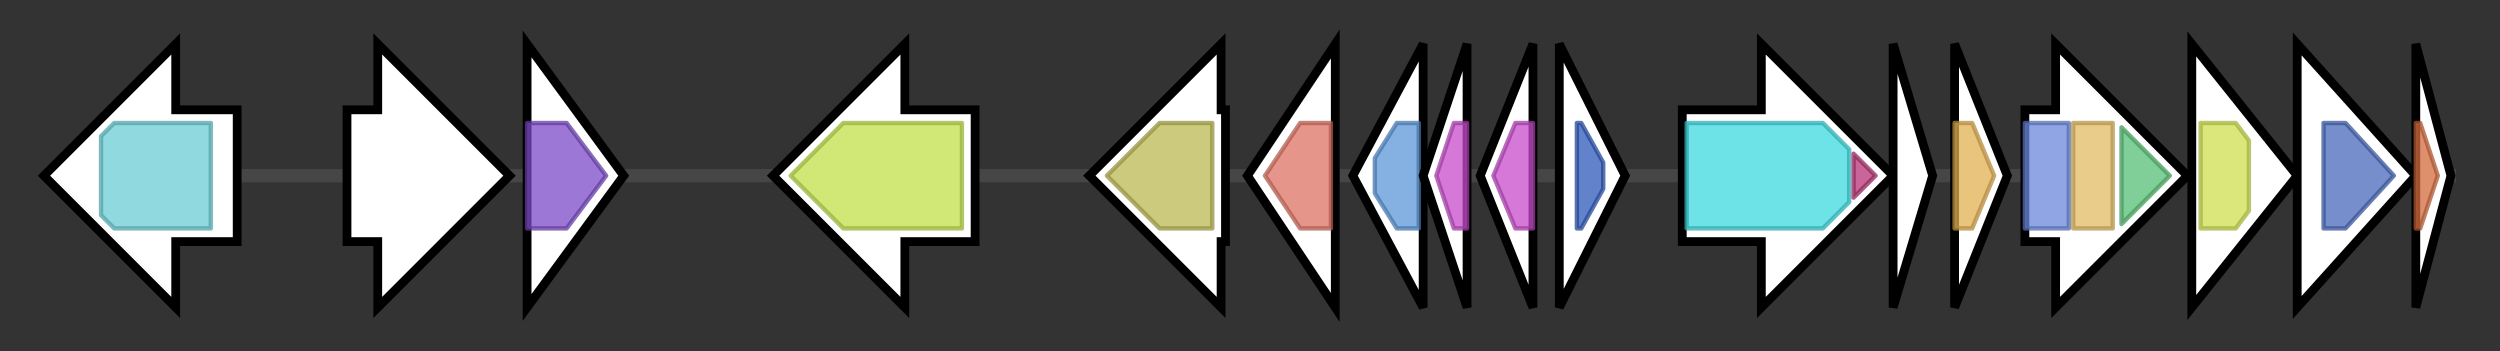 <svg version="1.1" baseProfile="full" xmlns="http://www.w3.org/2000/svg" width="569.167" height="80">
	<rect width="100%" height="100%" fill="#333333" stroke="none"/>
	<g>
		<line x1="10" y1="40.0" x2="559.167" y2="40.0" style="stroke:rgb(70,70,70); stroke-width:3 "/>
		<g>
			<title> (VO63_13540)
diaminopimelate decarboxylase</title>
			<polygon class=" (VO63_13540)
diaminopimelate decarboxylase" points="54,25 40,25 40,10 10,40 40,70 40,55 54,55" fill="rgb(255,255,255)" fill-opacity="1.0" stroke="rgb(0,0,0)" stroke-width="2"  />
			<g>
				<title>Orn_Arg_deC_N (PF02784)
"Pyridoxal-dependent decarboxylase, pyridoxal binding domain"</title>
				<polygon class="PF02784" points="23,31 26,28 48,28 48,52 26,52 23,49" stroke-linejoin="round" width="25" height="24" fill="rgb(106,204,212)" stroke="rgb(84,163,169)" stroke-width="1" opacity="0.75" />
			</g>
		</g>
		<g>
			<title> (VO63_13550)
hypothetical protein</title>
			<polygon class=" (VO63_13550)
hypothetical protein" points="79,25 86,25 86,10 116,40 86,70 86,55 79,55" fill="rgb(255,255,255)" fill-opacity="1.0" stroke="rgb(0,0,0)" stroke-width="2"  />
		</g>
		<g>
			<title> (VO63_13555)
phosphoribosylanthranilate isomerase</title>
			<polygon class=" (VO63_13555)
phosphoribosylanthranilate isomerase" points="120,10 142,40 120,70" fill="rgb(255,255,255)" fill-opacity="1.0" stroke="rgb(0,0,0)" stroke-width="2"  />
			<g>
				<title>PRAI (PF00697)
"N-(5'phosphoribosyl)anthranilate (PRA) isomerase"</title>
				<polygon class="PF00697" points="120,28 129,28 138,40 129,52 120,52" stroke-linejoin="round" width="19" height="24" fill="rgb(123,74,199)" stroke="rgb(98,59,159)" stroke-width="1" opacity="0.75" />
			</g>
		</g>
		<g>
			<title> (VO63_13565)
MFS transporter</title>
			<polygon class=" (VO63_13565)
MFS transporter" points="222,25 206,25 206,10 176,40 206,70 206,55 222,55" fill="rgb(255,255,255)" fill-opacity="1.0" stroke="rgb(0,0,0)" stroke-width="2"  />
			<g>
				<title>MFS_1 (PF07690)
"Major Facilitator Superfamily"</title>
				<polygon class="PF07690" points="180,40 192,28 219,28 219,52 192,52 180,40" stroke-linejoin="round" width="39" height="24" fill="rgb(193,224,74)" stroke="rgb(154,179,59)" stroke-width="1" opacity="0.75" />
			</g>
		</g>
		<g>
			<title> (VO63_13575)
pseudouridine-5'-phosphate glycosidase</title>
			<polygon class=" (VO63_13575)
pseudouridine-5'-phosphate glycosidase" points="279,25 278,25 278,10 248,40 278,70 278,55 279,55" fill="rgb(255,255,255)" fill-opacity="1.0" stroke="rgb(0,0,0)" stroke-width="2"  />
			<g>
				<title>Indigoidine_A (PF04227)
"Indigoidine synthase A like protein"</title>
				<polygon class="PF04227" points="252,40 264,28 276,28 276,52 264,52" stroke-linejoin="round" width="28" height="24" fill="rgb(186,184,81)" stroke="rgb(148,147,64)" stroke-width="1" opacity="0.75" />
			</g>
		</g>
		<g>
			<title> (VO63_13580)
2-hydroxychromene-2-carboxylate isomerase</title>
			<polygon class=" (VO63_13580)
2-hydroxychromene-2-carboxylate isomerase" points="284,40 304,10 304,70" fill="rgb(255,255,255)" fill-opacity="1.0" stroke="rgb(0,0,0)" stroke-width="2"  />
			<g>
				<title>DSBA (PF01323)
"DSBA-like thioredoxin domain"</title>
				<polygon class="PF01323" points="288,40 296,28 303,28 303,52 296,52" stroke-linejoin="round" width="17" height="24" fill="rgb(221,114,99)" stroke="rgb(176,91,79)" stroke-width="1" opacity="0.75" />
			</g>
		</g>
		<g>
			<title> (VO63_13585)
deaminase</title>
			<polygon class=" (VO63_13585)
deaminase" points="308,40 324,10 324,70" fill="rgb(255,255,255)" fill-opacity="1.0" stroke="rgb(0,0,0)" stroke-width="2"  />
			<g>
				<title>dCMP_cyt_deam_1 (PF00383)
"Cytidine and deoxycytidylate deaminase zinc-binding region"</title>
				<polygon class="PF00383" points="313,36 318,28 323,28 323,52 318,52 313,44" stroke-linejoin="round" width="10" height="24" fill="rgb(91,149,216)" stroke="rgb(72,119,172)" stroke-width="1" opacity="0.75" />
			</g>
		</g>
		<g>
			<title> (VO63_13590)
molecular chaperone</title>
			<polygon class=" (VO63_13590)
molecular chaperone" points="324,40 334,10 334,70" fill="rgb(255,255,255)" fill-opacity="1.0" stroke="rgb(0,0,0)" stroke-width="2"  />
			<g>
				<title>Multi_Drug_Res (PF00893)
"Small Multidrug Resistance protein"</title>
				<polygon class="PF00893" points="327,40 331,28 334,28 334,52 331,52" stroke-linejoin="round" width="9" height="24" fill="rgb(199,75,202)" stroke="rgb(159,60,161)" stroke-width="1" opacity="0.75" />
			</g>
		</g>
		<g>
			<title> (VO63_13595)
multidrug transporter</title>
			<polygon class=" (VO63_13595)
multidrug transporter" points="337,40 349,10 349,70" fill="rgb(255,255,255)" fill-opacity="1.0" stroke="rgb(0,0,0)" stroke-width="2"  />
			<g>
				<title>Multi_Drug_Res (PF00893)
"Small Multidrug Resistance protein"</title>
				<polygon class="PF00893" points="340,40 345,28 349,28 349,52 345,52 340,40" stroke-linejoin="round" width="9" height="24" fill="rgb(199,75,202)" stroke="rgb(159,60,161)" stroke-width="1" opacity="0.75" />
			</g>
		</g>
		<g>
			<title> (VO63_13600)
MarR family transcriptional regulator</title>
			<polygon class=" (VO63_13600)
MarR family transcriptional regulator" points="355,10 370,40 355,70" fill="rgb(255,255,255)" fill-opacity="1.0" stroke="rgb(0,0,0)" stroke-width="2"  />
			<g>
				<title>MarR_2 (PF12802)
"MarR family"</title>
				<polygon class="PF12802" points="359,28 360,28 365,37 365,43 360,52 359,52" stroke-linejoin="round" width="6" height="24" fill="rgb(46,89,185)" stroke="rgb(36,71,148)" stroke-width="1" opacity="0.75" />
			</g>
		</g>
		<g>
			<title> (VO63_13605)
fatty acid--CoA ligase</title>
			<polygon class=" (VO63_13605)
fatty acid--CoA ligase" points="383,25 401,25 401,10 431,40 401,70 401,55 383,55" fill="rgb(255,255,255)" fill-opacity="1.0" stroke="rgb(0,0,0)" stroke-width="2"  />
			<g>
				<title>AMP-binding (PF00501)
"AMP-binding enzyme"</title>
				<polygon class="PF00501" points="384,28 415,28 421,34 421,46 415,52 384,52" stroke-linejoin="round" width="37" height="24" fill="rgb(60,217,223)" stroke="rgb(48,173,178)" stroke-width="1" opacity="0.75" />
			</g>
			<g>
				<title>AMP-binding_C (PF13193)
"AMP-binding enzyme C-terminal domain"</title>
				<polygon class="PF13193" points="422,35 427,40 422,45" stroke-linejoin="round" width="7" height="24" fill="rgb(182,50,118)" stroke="rgb(145,39,94)" stroke-width="1" opacity="0.75" />
			</g>
		</g>
		<g>
			<title> (VO63_13610)
phosphopantetheine attachment site family protein</title>
			<polygon class=" (VO63_13610)
phosphopantetheine attachment site family protein" points="431,10 440,40 431,70" fill="rgb(255,255,255)" fill-opacity="1.0" stroke="rgb(0,0,0)" stroke-width="2"  />
		</g>
		<g>
			<title> (VO63_13615)
ectoine synthase</title>
			<polygon class=" (VO63_13615)
ectoine synthase" points="445,10 457,40 445,70" fill="rgb(255,255,255)" fill-opacity="1.0" stroke="rgb(0,0,0)" stroke-width="2"  />
			<g>
				<title>Ectoine_synth (PF06339)
"Ectoine synthase"</title>
				<polygon class="PF06339" points="445,28 449,28 454,40 449,52 445,52" stroke-linejoin="round" width="12" height="24" fill="rgb(225,176,81)" stroke="rgb(180,140,64)" stroke-width="1" opacity="0.75" />
			</g>
		</g>
		<g>
			<title> (VO63_13620)
acyl-CoA dehydrogenase</title>
			<polygon class=" (VO63_13620)
acyl-CoA dehydrogenase" points="461,25 468,25 468,10 498,40 468,70 468,55 461,55" fill="rgb(255,255,255)" fill-opacity="1.0" stroke="rgb(0,0,0)" stroke-width="2"  />
			<g>
				<title>Acyl-CoA_dh_N (PF02771)
"Acyl-CoA dehydrogenase, N-terminal domain"</title>
				<rect class="PF02771" x="461" y="28" stroke-linejoin="round" width="10" height="24" fill="rgb(105,135,218)" stroke="rgb(84,108,174)" stroke-width="1" opacity="0.75" />
			</g>
			<g>
				<title>Acyl-CoA_dh_M (PF02770)
"Acyl-CoA dehydrogenase, middle domain"</title>
				<rect class="PF02770" x="472" y="28" stroke-linejoin="round" width="9" height="24" fill="rgb(225,186,97)" stroke="rgb(180,148,77)" stroke-width="1" opacity="0.75" />
			</g>
			<g>
				<title>Acyl-CoA_dh_1 (PF00441)
"Acyl-CoA dehydrogenase, C-terminal domain"</title>
				<polygon class="PF00441" points="483,29 494,40 483,51" stroke-linejoin="round" width="14" height="24" fill="rgb(85,191,117)" stroke="rgb(68,152,93)" stroke-width="1" opacity="0.75" />
			</g>
		</g>
		<g>
			<title> (VO63_13625)
transglutaminase-like superfamily protein</title>
			<polygon class=" (VO63_13625)
transglutaminase-like superfamily protein" points="499,10 523,40 499,70" fill="rgb(255,255,255)" fill-opacity="1.0" stroke="rgb(0,0,0)" stroke-width="2"  />
			<g>
				<title>Transglut_core (PF01841)
"Transglutaminase-like superfamily"</title>
				<polygon class="PF01841" points="501,28 509,28 512,32 512,48 509,52 501,52" stroke-linejoin="round" width="11" height="24" fill="rgb(208,223,79)" stroke="rgb(166,178,63)" stroke-width="1" opacity="0.75" />
			</g>
		</g>
		<g>
			<title> (VO63_13630)
maleate cis-trans isomerase</title>
			<polygon class=" (VO63_13630)
maleate cis-trans isomerase" points="523,10 550,40 523,70" fill="rgb(255,255,255)" fill-opacity="1.0" stroke="rgb(0,0,0)" stroke-width="2"  />
			<g>
				<title>Amdase (PF17645)
"Arylmalonate decarboxylase"</title>
				<polygon class="PF17645" points="529,28 534,28 545,40 534,52 529,52" stroke-linejoin="round" width="19" height="24" fill="rgb(72,105,187)" stroke="rgb(57,83,149)" stroke-width="1" opacity="0.75" />
			</g>
		</g>
		<g>
			<title> (VO63_13635)
hypothetical protein</title>
			<polygon class=" (VO63_13635)
hypothetical protein" points="550,10 558,40 550,70" fill="rgb(255,255,255)" fill-opacity="1.0" stroke="rgb(0,0,0)" stroke-width="2"  />
			<g>
				<title>DUF6253 (PF19766)
"Family of unknown function (DUF6253)"</title>
				<polygon class="PF19766" points="550,28 551,28 555,40 551,52 550,52" stroke-linejoin="round" width="8" height="24" fill="rgb(210,107,62)" stroke="rgb(168,85,49)" stroke-width="1" opacity="0.75" />
			</g>
		</g>
	</g>
</svg>
